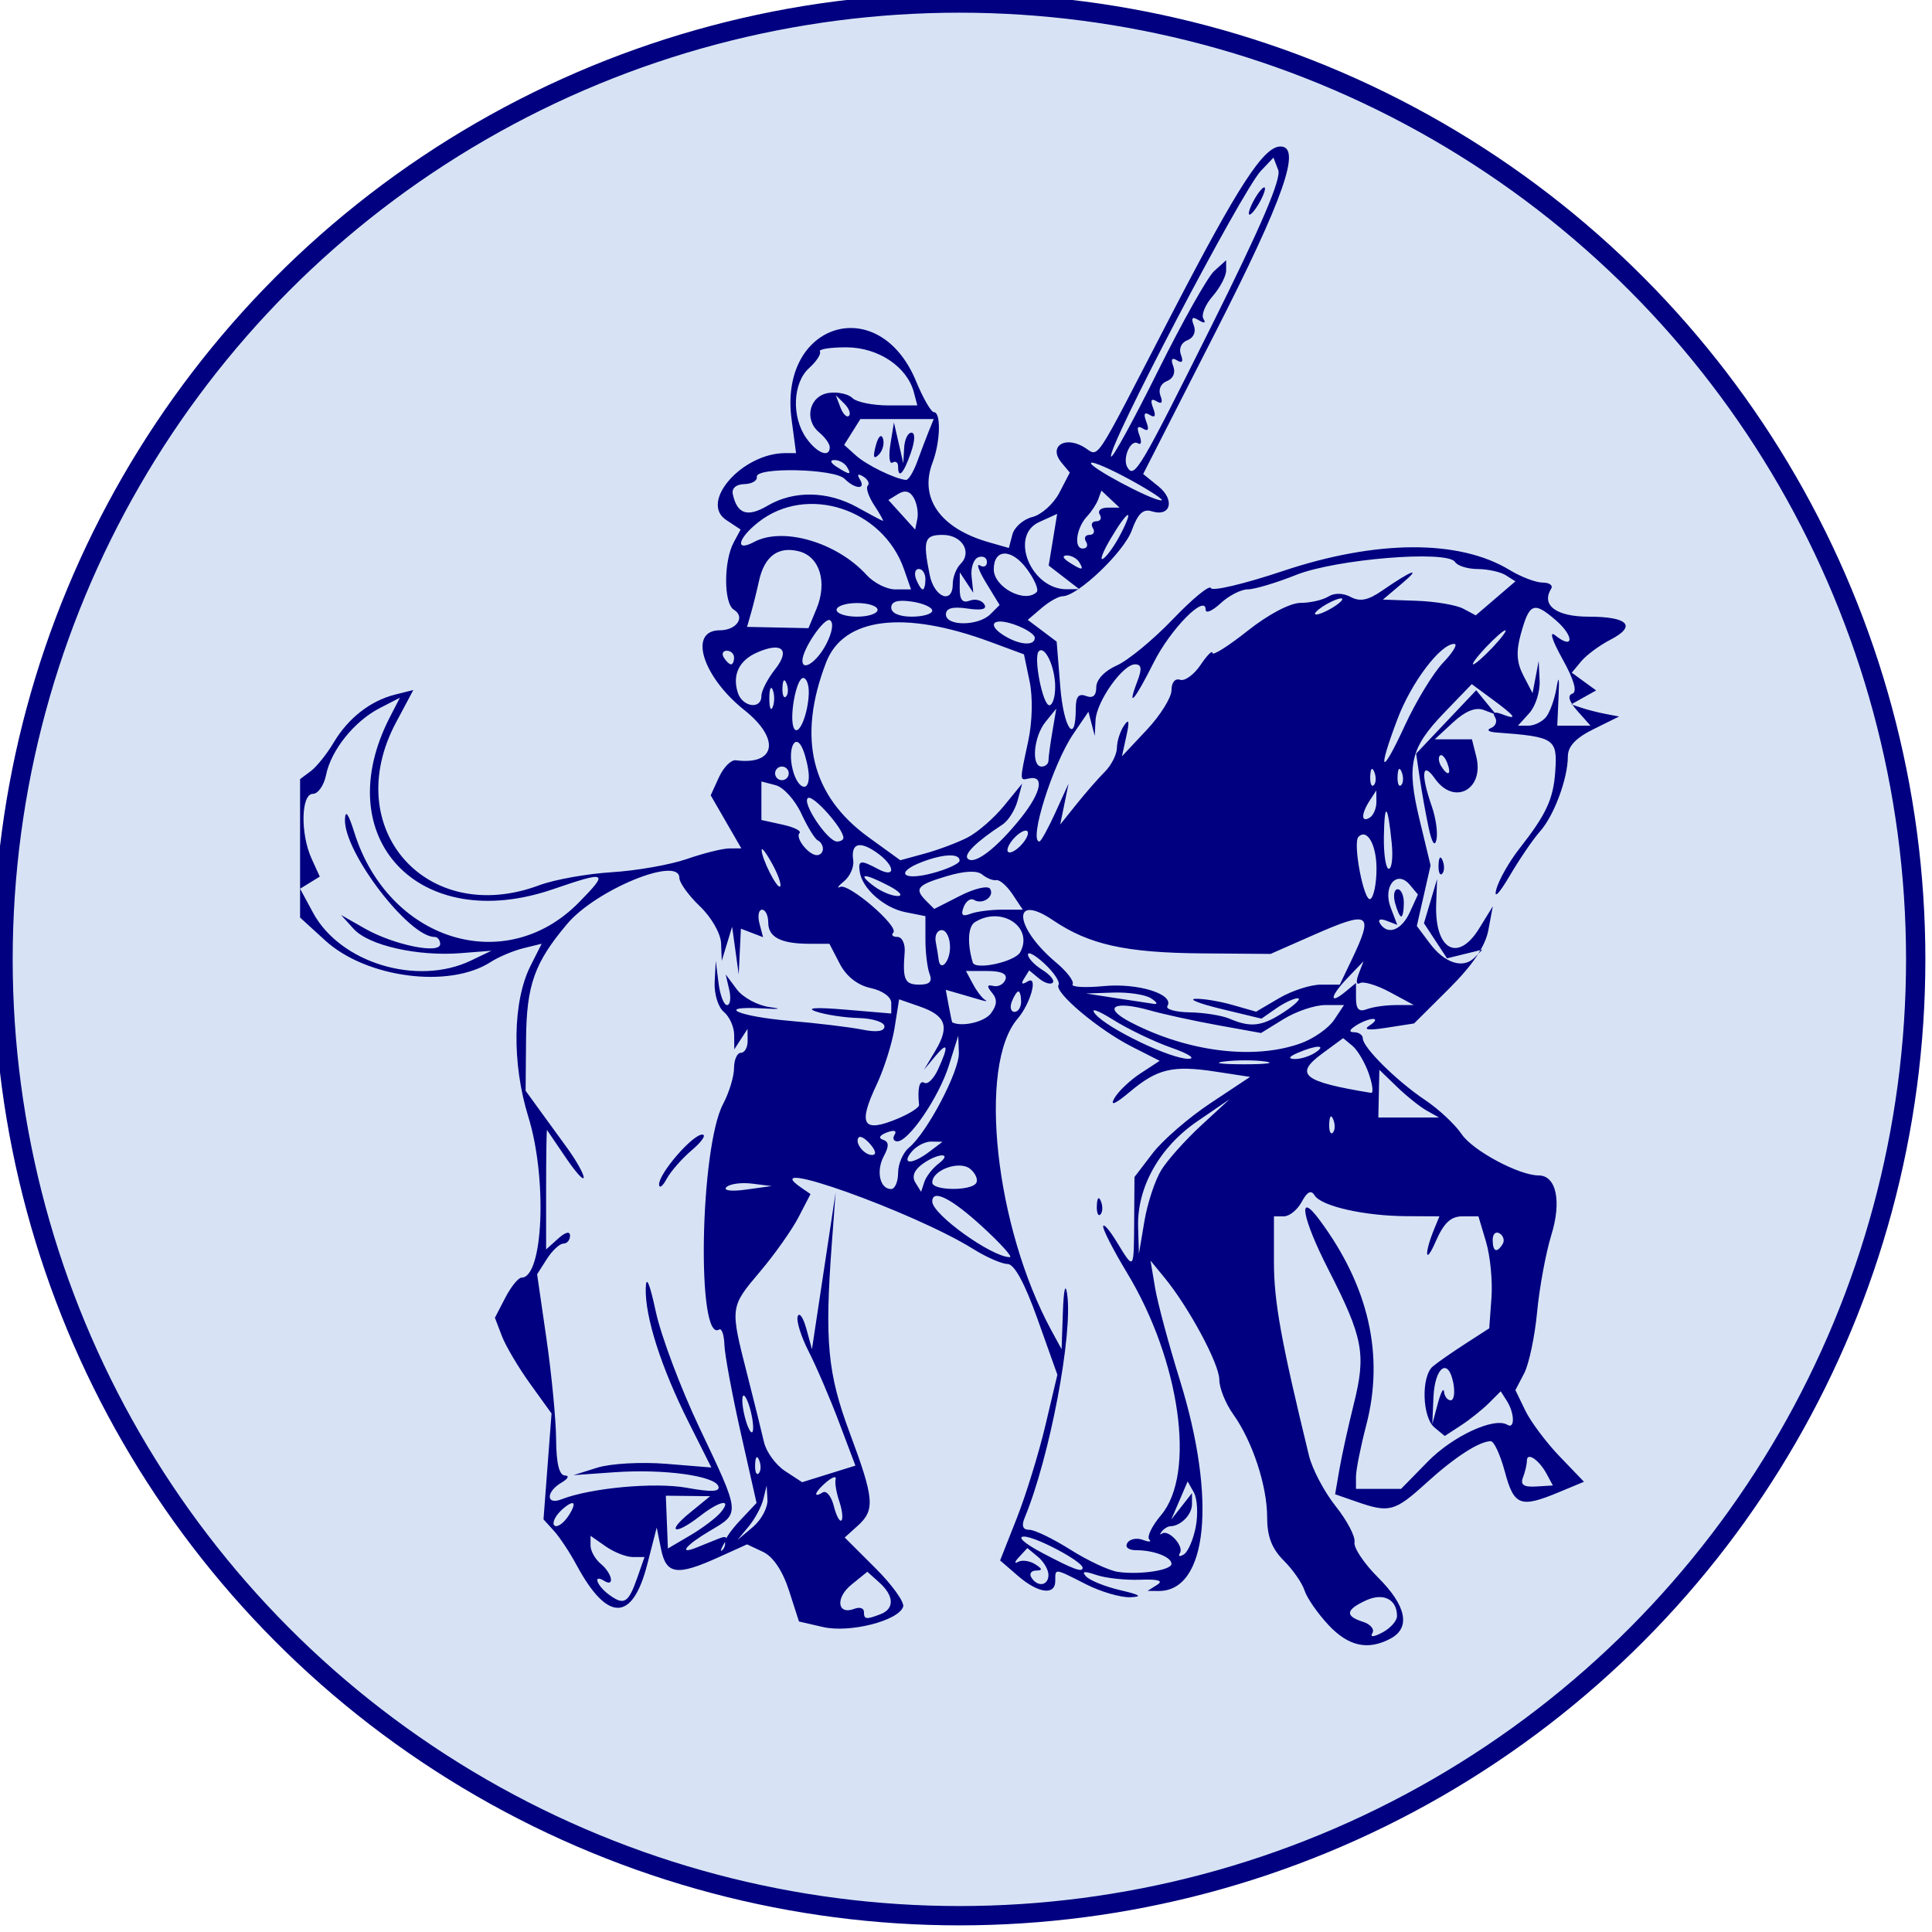 <?xml version="1.0" encoding="UTF-8" standalone="no"?>
<!-- Created with Inkscape (http://www.inkscape.org/) -->

<svg
   version="1.1"
   id="svg1"
   width="300"
   height="300"
   viewBox="0 0 300 300"
   sodipodi:docname="Caballero.svg"
   inkscape:version="1.4 (86a8ad7, 2024-10-11)"
   xmlns:inkscape="http://www.inkscape.org/namespaces/inkscape"
   xmlns:sodipodi="http://sodipodi.sourceforge.net/DTD/sodipodi-0.dtd"
   xmlns="http://www.w3.org/2000/svg"
   xmlns:svg="http://www.w3.org/2000/svg">
  <defs
     id="defs1" />
  <sodipodi:namedview
     id="namedview1"
     pagecolor="#ffffff"
     bordercolor="#000000"
     borderopacity="0.25"
     inkscape:showpageshadow="2"
     inkscape:pageopacity="0.0"
     inkscape:pagecheckerboard="0"
     inkscape:deskcolor="#d1d1d1"
     inkscape:zoom="2.3823529"
     inkscape:cx="161.81482"
     inkscape:cy="172.30864"
     inkscape:window-width="2256"
     inkscape:window-height="1470"
     inkscape:window-x="-11"
     inkscape:window-y="-11"
     inkscape:window-maximized="1"
     inkscape:current-layer="g1" />
  <g
     inkscape:groupmode="layer"
     inkscape:label="Image"
     id="g1"
     transform="translate(24.58,6.407)">
    <circle
       style="fill:#d7e3f4;stroke:#000080;stroke-width:3;stroke-dasharray:none"
       id="path7"
       cx="124.39"
       cy="142.563"
       r="148.5" />
    <path
       style="fill:#000080;stroke-width:1.06"
       d="m 181.684,245.895 c -1.663,-1.776 -3.325,-4.172 -3.692,-5.325 -0.367,-1.153 -1.824,-3.25 -3.238,-4.66 -1.846,-1.84 -2.571,-3.733 -2.571,-6.711 0,-4.897 -2.283,-11.82 -5.284,-16.021 -1.18,-1.652 -2.145,-4.062 -2.145,-5.356 0,-2.435 -4.714,-11.206 -8.513,-15.837 l -2.17,-2.645 0.711,4.232 c 0.391,2.328 2.116,8.756 3.834,14.284 5.767,18.561 4.322,32.858 -3.313,32.785 l -1.693,-0.016 1.5,-0.947 c 1.013,-0.64 0.153,-0.895 -2.653,-0.786 -2.284,0.088 -5.347,-0.246 -6.806,-0.743 -1.887,-0.643 -2.341,-0.574 -1.574,0.239 0.594,0.628 2.982,1.586 5.306,2.129 3.113,0.727 3.517,1.014 1.533,1.093 -1.482,0.059 -4.567,-0.846 -6.857,-2.01 -4.98,-2.531 -4.776,-2.509 -4.776,-0.529 0,2.307 -2.652,1.945 -5.816,-0.794 l -2.75,-2.381 2.583,-6.539 c 1.421,-3.596 3.421,-10.084 4.446,-14.418 l 1.863,-7.879 -3.063,-8.596 c -2.006,-5.63 -3.619,-8.597 -4.673,-8.6 -0.886,-0.002 -3.282,-1.047 -5.324,-2.322 -9.243,-5.768 -34.178,-14.657 -26.697,-9.516 l 1.427,0.98 -1.855,3.579 c -1.02,1.969 -3.692,5.753 -5.937,8.409 -4.726,5.591 -4.715,5.512 -2.078,15.869 1.102,4.329 2.291,9.122 2.641,10.651 0.35,1.529 1.827,3.558 3.282,4.508 l 2.646,1.728 4.135,-1.287 4.135,-1.287 -2.549,-6.753 c -1.402,-3.714 -3.521,-8.652 -4.708,-10.972 -1.187,-2.32 -1.951,-4.778 -1.697,-5.462 0.254,-0.684 0.855,0.185 1.335,1.931 l 0.873,3.174 1.837,-12.168 1.837,-12.168 -0.589,7.919 c -1.131,15.215 -0.663,20.175 2.779,29.41 3.814,10.234 3.964,11.972 1.243,14.427 l -2.022,1.824 4.748,4.734 c 2.611,2.604 4.559,5.309 4.328,6.011 -0.718,2.184 -8.302,4.111 -12.432,3.159 l -3.744,-0.863 -1.557,-4.825 c -0.987,-3.059 -2.463,-5.251 -4.032,-5.989 l -2.474,-1.164 -4.458,2.018 c -6.432,2.911 -8.104,2.67 -8.897,-1.284 l -0.672,-3.348 -1.468,5.72 c -2.303,8.974 -6.197,8.997 -11.001,0.065 -1.032,-1.919 -2.604,-4.291 -3.494,-5.271 l -1.617,-1.782 0.624,-8.22 0.624,-8.22 -3.321,-4.611 c -1.827,-2.536 -3.805,-5.881 -4.397,-7.433 l -1.076,-2.822 1.616,-3.115 c 0.889,-1.713 2.024,-3.115 2.524,-3.115 3.37,0 4.017,-15.392 1.05,-24.971 -2.575,-8.312 -2.437,-17.933 0.337,-23.437 l 1.733,-3.439 -2.837,0.696 c -1.56,0.383 -3.851,1.35 -5.091,2.15 -6.438,4.153 -19.31,2.471 -25.69,-3.358 L 22.016,136.069 V 125.321 114.574 l 1.659,-1.238 c 0.912,-0.681 2.505,-2.666 3.539,-4.412 2.256,-3.808 5.715,-6.514 9.558,-7.476 l 2.828,-0.708 -2.689,5.043 c -8.768,16.441 4.762,31.806 22.25,25.268 2.335,-0.873 7.395,-1.781 11.245,-2.019 3.85,-0.238 9.103,-1.162 11.674,-2.055 2.57,-0.892 5.523,-1.629 6.562,-1.638 l 1.889,-0.015 -2.377,-4.118 -2.377,-4.118 1.283,-2.807 c 0.705,-1.544 1.88,-2.729 2.611,-2.635 6.244,0.809 6.951,-3.321 1.335,-7.79 -6.529,-5.194 -8.746,-12.393 -3.817,-12.393 2.612,0 4.019,-2.065 2.179,-3.199 -1.585,-0.977 -1.595,-7.512 -0.016,-10.453 l 1.07,-1.993 -2.24,-1.483 c -4.206,-2.784 2.512,-10.383 9.179,-10.383 h 1.671 l -0.696,-5.234 C 96.328,43.648 111.929,38.877 117.674,52.806 c 1.087,2.636 2.335,4.794 2.772,4.796 1.122,0.005 0.989,4.649 -0.224,7.831 -2.102,5.512 1.207,10.206 8.707,12.351 l 3.146,0.9 0.547,-2.086 c 0.301,-1.147 1.701,-2.374 3.11,-2.727 1.41,-0.353 3.293,-2.048 4.185,-3.768 l 1.621,-3.126 -1.295,-1.556 c -1.972,-2.369 0.285,-4.125 3.261,-2.537 2.848,1.52 0.994,4.271 13.902,-20.621 10.326,-19.912 14.233,-25.924 16.849,-25.924 3.322,0 0.501,8.053 -10.107,28.86 l -11.217,22 2.365,1.909 c 2.622,2.117 1.906,4.808 -1.032,3.879 -1.339,-0.424 -2.157,0.358 -3.101,2.959 -1.227,3.382 -8.419,10.228 -10.746,10.228 -0.611,0 -2.079,0.826 -3.261,1.836 l -2.15,1.836 2.246,1.689 2.246,1.689 0.566,7.031 c 0.524,6.509 2.402,9.128 2.402,3.35 0,-1.832 0.448,-2.378 1.592,-1.941 1.064,0.407 1.592,-0.045 1.592,-1.362 0,-1.172 1.29,-2.54 3.183,-3.376 1.751,-0.773 5.681,-4.014 8.733,-7.203 3.052,-3.189 5.698,-5.355 5.879,-4.814 0.181,0.541 5.205,-0.648 11.165,-2.643 14.541,-4.867 27.391,-4.927 35.224,-0.164 1.763,1.072 4.069,1.951 5.125,1.953 1.056,0.002 1.651,0.437 1.323,0.967 -1.585,2.557 0.799,4.328 5.829,4.328 6.147,0 7.503,1.45 3.356,3.589 -1.667,0.859 -3.694,2.36 -4.505,3.334 l -1.475,1.771 1.891,1.379 1.891,1.379 -1.931,1.081 -1.931,1.081 1.592,0.538 c 0.876,0.296 2.547,0.721 3.714,0.944 l 2.123,0.406 -3.98,1.969 c -2.766,1.368 -3.98,2.668 -3.98,4.26 0,3.397 -2.155,9.193 -4.313,11.601 -1.043,1.164 -3.158,4.259 -4.7,6.878 -1.672,2.841 -2.517,3.694 -2.094,2.116 0.39,-1.455 2.016,-4.312 3.614,-6.349 4.16,-5.305 5.25,-7.662 5.542,-11.98 0.342,-5.069 -0.082,-5.347 -9.192,-6.018 -1.18,-0.087 -1.53,-0.395 -0.789,-0.692 0.733,-0.295 1.013,-1.052 0.622,-1.683 -0.453,-0.73 -0.069,-0.902 1.055,-0.472 2.559,0.979 2.187,0.393 -1.449,-2.288 l -3.215,-2.37 -4.216,4.375 c -5.369,5.571 -5.954,8.105 -3.871,16.75 l 1.692,7.023 -1.068,4.704 -1.068,4.704 2.022,2.703 c 2.31,3.089 5.179,3.996 6.95,2.198 l 1.214,-1.232 -2.749,0.676 -2.749,0.676 -1.79,-2.724 -1.79,-2.724 1.02,-3.432 1.02,-3.432 -0.141,3.871 c -0.259,7.114 3.363,9.176 6.674,3.8 l 2.118,-3.439 -0.692,3.703 c -0.468,2.503 -2.45,5.452 -6.113,9.096 l -5.421,5.393 -4.245,0.661 c -2.885,0.449 -3.735,0.337 -2.653,-0.351 0.876,-0.557 1.114,-1.012 0.531,-1.012 -0.584,0 -1.778,0.462 -2.653,1.026 -1.061,0.684 -1.15,1.031 -0.265,1.042 0.73,0.009 1.327,0.442 1.327,0.962 0,1.404 5.296,6.641 9.665,9.558 2.105,1.406 4.667,3.8 5.692,5.321 1.713,2.541 8.911,6.395 11.944,6.395 2.736,0 3.591,4 1.973,9.24 -0.856,2.774 -1.852,8.163 -2.212,11.975 -0.36,3.812 -1.266,8.097 -2.013,9.523 l -1.358,2.592 1.536,3.174 c 0.845,1.746 3.241,4.948 5.324,7.117 l 3.788,3.943 -3.871,1.613 c -6.004,2.501 -6.992,2.132 -8.408,-3.149 -0.703,-2.619 -1.687,-4.761 -2.188,-4.761 -1.788,0 -5.616,2.479 -10.034,6.499 -4.876,4.436 -5.723,4.665 -10.77,2.911 l -3.369,-1.171 0.662,-3.855 c 0.364,-2.12 1.371,-6.694 2.237,-10.164 1.941,-7.778 1.464,-10.288 -3.975,-20.932 -4.056,-7.936 -4.84,-12.34 -1.368,-7.675 7.663,10.294 10.113,21.042 7.273,31.912 -0.876,3.351 -1.592,6.946 -1.592,7.987 v 1.894 h 3.499 3.499 l 4.158,-4.246 c 3.895,-3.977 10.336,-6.95 12.357,-5.704 1.18,0.727 1.121,-1.812 -0.086,-3.713 l -0.949,-1.494 -1.837,1.832 c -1.01,1.007 -2.966,2.569 -4.347,3.471 l -2.51,1.639 -1.587,-1.313 c -1.925,-1.593 -2.099,-7.945 -0.26,-9.495 0.73,-0.615 2.998,-2.197 5.041,-3.515 l 3.714,-2.397 0.346,-4.727 c 0.19,-2.6 -0.187,-6.513 -0.839,-8.695 l -1.185,-3.968 h -2.467 c -1.835,0 -2.909,1.015 -4.196,3.968 -1.636,3.755 -1.781,1.815 -0.158,-2.116 l 0.765,-1.852 -5.154,-0.025 c -6.483,-0.032 -13.182,-1.547 -14.216,-3.216 -0.556,-0.897 -1.154,-0.604 -2.005,0.982 -0.667,1.243 -1.912,2.259 -2.767,2.259 h -1.555 v 7.091 c 0,6.149 1.109,12.275 5.441,30.065 0.512,2.104 2.381,5.644 4.153,7.867 1.772,2.223 3.084,4.732 2.916,5.576 -0.168,0.844 1.486,3.319 3.674,5.499 4.383,4.367 5.079,7.785 1.927,9.467 -3.523,1.88 -6.534,1.216 -9.672,-2.133 z m 10.663,-1.359 c 0,-2.619 -2.121,-3.678 -4.844,-2.42 -3.135,1.449 -3.266,2.416 -0.447,3.308 1.176,0.372 1.835,1.166 1.464,1.764 -0.408,0.658 0.214,0.614 1.576,-0.113 1.238,-0.66 2.251,-1.803 2.251,-2.539 z m -80.211,-0.288 c 2.203,-0.843 2.13,-2.857 -0.179,-4.928 l -1.857,-1.666 -2.469,2.002 c -2.533,2.054 -2.205,4.771 0.454,3.753 0.816,-0.312 1.485,-0.107 1.485,0.457 0,1.199 0.311,1.246 2.566,0.383 z m -37.747,-5.704 1.111,-3.176 h -1.831 c -1.007,0 -2.893,-0.741 -4.19,-1.647 l -2.359,-1.647 v 1.518 c 0,0.835 0.716,2.11 1.592,2.835 1.764,1.46 2.21,3.68 0.531,2.645 -1.835,-1.13 -1.152,0.759 0.784,2.17 2.311,1.685 2.973,1.276 4.362,-2.697 z m 63.835,-0.401 c 0,-0.802 -0.737,-2.067 -1.637,-2.812 l -1.637,-1.354 -1.282,1.38 c -0.705,0.759 -0.781,1.104 -0.17,0.766 0.612,-0.338 1.805,-0.177 2.653,0.358 1.151,0.726 1.19,0.976 0.152,0.988 -0.764,0.009 -1.094,0.492 -0.733,1.074 0.959,1.547 2.653,1.292 2.653,-0.4 z m 19.103,-1.724 c 0,-1.05 -2.74,-2.109 -5.456,-2.109 -1.218,0 -1.804,-0.474 -1.398,-1.13 0.385,-0.622 1.474,-0.835 2.418,-0.473 0.945,0.361 1.387,0.328 0.984,-0.075 -0.404,-0.403 0.428,-2.108 1.847,-3.79 5.425,-6.428 2.954,-23.963 -5.299,-37.61 -2.037,-3.368 -3.703,-6.6 -3.702,-7.182 6.8e-4,-0.582 0.948,0.489 2.104,2.381 2.725,4.457 2.657,4.54 2.71,-3.321 l 0.045,-6.749 2.823,-3.691 c 1.553,-2.03 5.592,-5.528 8.976,-7.773 l 6.152,-4.083 -5.306,-0.813 c -6.708,-1.028 -9.068,-0.472 -13.383,3.148 -2.272,1.906 -3.094,2.247 -2.388,0.988 0.592,-1.055 2.419,-2.797 4.059,-3.869 l 2.982,-1.95 -4.361,-2.218 c -5.162,-2.626 -12.05,-8.431 -11.347,-9.565 0.272,-0.439 -0.685,-1.902 -2.126,-3.252 -1.441,-1.35 -2.62,-2.01 -2.62,-1.466 0,0.543 1.002,1.612 2.226,2.374 1.224,0.762 1.952,1.659 1.618,1.992 -0.335,0.334 -1.294,0.039 -2.131,-0.654 l -1.523,-1.26 -0.789,1.273 c -0.524,0.846 -0.34,0.996 0.55,0.448 1.682,-1.037 0.485,3.402 -1.562,5.789 -6.223,7.258 -3.498,32.337 5.262,48.432 l 1.571,2.886 0.202,-5.82 c 0.118,-3.413 0.389,-4.564 0.656,-2.783 0.932,6.23 -2.706,25.413 -6.598,34.791 -0.519,1.251 -0.283,1.852 0.729,1.852 0.824,0 3.695,1.389 6.381,3.088 2.686,1.698 6.003,3.249 7.371,3.447 3.409,0.492 8.325,-0.246 8.325,-1.251 z m -11.59,-55.632 c 0.051,-1.233 0.302,-1.483 0.641,-0.639 0.307,0.764 0.269,1.676 -0.084,2.028 -0.353,0.352 -0.603,-0.273 -0.557,-1.389 z m -2.206,56.254 c 0,-0.975 -7.275,-4.848 -9.105,-4.848 -1.119,0 0.072,1.072 2.778,2.503 4.87,2.575 6.327,3.114 6.327,2.345 z m 17.571,-6.385 c 0.37,-1.968 0.237,-4.356 -0.295,-5.305 l -0.969,-1.726 -1.273,2.962 -1.273,2.962 1.609,-2.054 1.609,-2.054 v 1.727 c 0,1.611 -1.742,3.386 -3.361,3.423 -0.389,0.008 -0.986,0.373 -1.327,0.81 -0.34,0.436 -0.329,0.584 0.025,0.328 0.994,-0.719 3.454,1.929 2.795,3.01 -0.321,0.526 -0.05,0.629 0.601,0.227 0.651,-0.401 1.487,-2.34 1.858,-4.309 z m -73.772,-2.221 c 1.829,-2.197 -0.113,-1.846 -3.23,0.584 -3.88,3.026 -5.343,2.57 -1.592,-0.496 l 3.184,-2.602 -3.441,-0.038 -3.441,-0.038 0.161,4.098 0.161,4.098 3.462,-2.036 c 1.904,-1.12 4.035,-2.726 4.737,-3.568 z m -0.402,4.108 c 1.321,-0.53 1.546,-0.33 0.891,0.794 -0.481,0.826 -0.599,1.264 -0.263,0.973 0.337,-0.291 0.533,-0.848 0.435,-1.237 -0.097,-0.39 0.967,-1.922 2.364,-3.405 l 2.541,-2.697 -2.45,-10.879 c -1.347,-5.984 -2.491,-12.143 -2.541,-13.688 -0.05,-1.545 -0.419,-2.607 -0.819,-2.36 -3.527,2.173 -2.986,-28.237 0.623,-35.039 0.926,-1.746 1.687,-4.246 1.691,-5.555 0.003,-1.309 0.484,-2.381 1.068,-2.381 0.584,0 1.054,-0.833 1.045,-1.852 l -0.016,-1.852 -1.029,1.587 -1.029,1.587 -0.016,-2.251 c -0.008,-1.238 -0.733,-2.844 -1.608,-3.568 -0.883,-0.731 -1.516,-2.791 -1.422,-4.627 l 0.17,-3.309 0.428,3.439 c 0.235,1.891 0.831,3.439 1.323,3.439 0.492,0 0.646,-1.071 0.342,-2.381 l -0.552,-2.381 1.729,2.318 c 0.956,1.282 3.263,2.519 5.162,2.769 1.93,0.253 1.466,0.339 -1.058,0.195 -7.628,-0.434 -4.003,1.24 4.19,1.936 4.251,0.361 9.282,0.968 11.179,1.349 2.259,0.454 3.449,0.282 3.449,-0.498 0,-0.655 -1.791,-1.238 -3.98,-1.296 -2.189,-0.058 -5.174,-0.512 -6.633,-1.009 -1.69,-0.576 -0.053,-0.685 4.51,-0.3 l 7.163,0.604 v -1.626 c 0,-0.949 -1.334,-1.919 -3.202,-2.328 -2.052,-0.449 -3.777,-1.81 -4.803,-3.787 l -1.601,-3.086 h -3.07 c -4.451,0 -6.427,-1.011 -6.427,-3.288 0,-1.102 -0.433,-2.003 -0.962,-2.003 -0.529,0 -0.71,0.959 -0.403,2.132 l 0.559,2.132 -1.72,-0.658 -1.72,-0.658 -0.17,3.552 -0.17,3.552 -0.511,-3.703 -0.511,-3.703 -0.805,2.645 -0.805,2.645 -0.106,-2.712 c -0.06,-1.531 -1.492,-4.036 -3.29,-5.753 -1.751,-1.673 -3.184,-3.654 -3.184,-4.404 0,-3.479 -12.93,1.814 -17.416,7.13 -5.089,6.03 -6.319,9.481 -6.393,17.945 l -0.07,7.973 1.892,2.608 c 1.041,1.434 3.07,4.226 4.51,6.203 1.44,1.977 2.618,4.067 2.618,4.645 0,0.577 -1.249,-0.803 -2.776,-3.066 -1.527,-2.264 -2.84,-4.195 -2.918,-4.292 -0.078,-0.097 -0.142,4.035 -0.142,9.183 v 9.359 l 1.857,-1.676 c 1.142,-1.03 1.857,-1.205 1.857,-0.454 0,0.672 -0.467,1.222 -1.037,1.222 -0.57,0 -1.72,1.071 -2.556,2.381 l -1.519,2.381 1.457,10.052 c 0.801,5.529 1.474,12.552 1.494,15.607 0.025,3.701 0.48,5.566 1.364,5.587 0.736,0.018 0.5,0.512 -0.531,1.111 -2.428,1.41 -2.428,3.54 0,2.588 4.528,-1.775 14.5,-2.689 19.483,-1.786 3.799,0.688 5.166,0.624 4.882,-0.23 -0.547,-1.645 -8.526,-2.726 -16.14,-2.187 l -6.368,0.451 3.714,-1.163 c 2.062,-0.646 6.825,-0.91 10.707,-0.594 l 6.992,0.569 -3.545,-7.066 c -4.242,-8.456 -6.757,-16.313 -6.641,-20.749 0.055,-2.117 0.6,-0.854 1.567,3.631 0.815,3.783 3.881,11.929 6.814,18.103 6.345,13.359 6.322,13.129 1.617,15.897 -3.76,2.212 -5.045,3.798 -2.123,2.618 0.876,-0.353 2.387,-0.961 3.358,-1.351 z m -9.162,-55.025 c -0.044,-1.709 5.179,-7.754 6.695,-7.747 0.678,0.003 -0.03,1.074 -1.573,2.381 -1.543,1.307 -3.319,3.328 -3.947,4.492 -0.628,1.164 -1.157,1.558 -1.175,0.875 z m 16.825,48.957 -0.123,-2.217 -0.517,2.116 c -0.284,1.164 -1.304,3.069 -2.265,4.232 l -1.748,2.116 2.388,-2.016 c 1.313,-1.109 2.332,-3.013 2.265,-4.232 z m -30.159,0.569 c -0.216,-0.216 -1.11,0.322 -1.985,1.195 -0.876,0.873 -1.304,1.875 -0.951,2.226 0.352,0.351 1.246,-0.187 1.985,-1.195 0.74,-1.008 1.168,-2.01 0.951,-2.226 z m 41.312,-0.325 c -0.461,-1.353 -0.716,-2.898 -0.568,-3.433 0.149,-0.535 -0.473,-0.358 -1.382,0.394 -1.819,1.505 -2.253,2.661 -0.622,1.656 0.567,-0.349 1.34,0.597 1.719,2.103 0.379,1.506 0.914,2.513 1.189,2.239 0.275,-0.274 0.123,-1.606 -0.338,-2.959 z m 109.842,-4.253 c -1.18,-2.199 -3.073,-3.468 -3.073,-2.06 0,0.569 -0.271,1.739 -0.603,2.6 -0.44,1.143 0.105,1.524 2.017,1.409 l 2.62,-0.157 z M 93.314,220.356 c -0.339,-0.844 -0.59,-0.593 -0.641,0.639 -0.046,1.115 0.205,1.74 0.557,1.389 0.353,-0.352 0.39,-1.264 0.084,-2.028 z m -1.331,-7.662 c -0.39,-1.551 -0.914,-2.615 -1.165,-2.366 -0.25,0.249 -0.135,1.722 0.255,3.273 0.39,1.551 0.914,2.615 1.165,2.366 0.25,-0.249 0.135,-1.722 -0.255,-3.273 z m 107.667,-2.985 c 0.069,0.727 0.537,1.323 1.04,1.323 0.503,0 0.682,-1.21 0.398,-2.69 -0.773,-4.031 -2.879,-2.5 -3.084,2.242 l -0.18,4.151 0.85,-3.174 c 0.468,-1.746 0.907,-2.579 0.976,-1.852 z m -71.672,-25.617 c -4.832,-4.434 -7.797,-5.928 -7.797,-3.93 0,1.997 9.231,8.622 12.042,8.643 0.494,0.003 -1.416,-2.117 -4.245,-4.713 z m 27.78,-8.838 c 0.975,-1.564 3.757,-4.672 6.181,-6.907 l 4.407,-4.064 -5.029,3.441 c -5.861,4.01 -9.357,10.259 -9.173,16.395 l 0.125,4.163 0.858,-5.092 c 0.472,-2.801 1.656,-6.372 2.631,-7.936 z m 52.993,11.514 c 0.336,-0.542 0.125,-1.284 -0.468,-1.65 -0.593,-0.366 -1.079,0.078 -1.079,0.985 0,1.859 0.637,2.132 1.547,0.665 z M 92.194,177.385 c -1.676,-0.208 -3.467,0.039 -3.979,0.549 -0.534,0.532 0.766,0.694 3.048,0.379 l 3.979,-0.549 z m 22.681,-1.671 c 0,-1.384 0.761,-3.146 1.692,-3.916 2.808,-2.324 7.846,-11.905 7.744,-14.731 l -0.095,-2.645 -1.455,4.62 c -1.545,4.905 -6.215,11.78 -8.003,11.78 -0.588,0 -0.778,-0.471 -0.422,-1.046 0.388,-0.625 -0.099,-0.76 -1.21,-0.335 -1.129,0.432 -1.362,0.876 -0.594,1.131 0.929,0.309 0.964,0.98 0.13,2.534 -1.238,2.305 -0.623,5.122 1.118,5.122 0.602,0 1.095,-1.132 1.095,-2.516 z m 6.274,-1.419 c 2.316,-1.772 -0.085,-1.705 -2.519,0.07 -1.273,0.928 -1.647,1.927 -1.07,2.858 l 0.887,1.431 0.508,-1.535 c 0.28,-0.844 1.267,-2.115 2.194,-2.824 z m 5.856,2.996 c 0.32,-0.516 -0.099,-1.501 -0.931,-2.19 -1.646,-1.362 -5.893,0.157 -5.893,2.107 0,1.281 6.036,1.354 6.824,0.083 z m -7.292,-4.848 2.06,-1.554 -1.727,-0.034 c -0.95,-0.019 -2.322,0.681 -3.048,1.554 -1.693,2.034 0.034,2.056 2.716,0.034 z m -9.104,-1.117 c -0.738,-0.887 -1.561,-1.395 -1.828,-1.129 -0.736,0.734 0.759,2.741 2.042,2.741 0.704,0 0.623,-0.607 -0.214,-1.613 z m 71.85,-3.876 c -0.339,-0.844 -0.59,-0.593 -0.641,0.639 -0.046,1.115 0.205,1.74 0.557,1.389 0.353,-0.352 0.39,-1.264 0.084,-2.028 z m -67.634,-0.16 c 1.858,-0.779 3.345,-1.731 3.306,-2.116 -0.267,-2.589 0.056,-3.92 0.834,-3.441 0.498,0.307 1.453,-0.64 2.123,-2.104 1.69,-3.698 1.519,-4.389 -0.487,-1.971 l -1.704,2.054 1.784,-2.995 c 2.225,-3.735 1.618,-5.424 -2.458,-6.841 l -3.189,-1.108 -0.701,4.414 c -0.385,2.428 -1.651,6.425 -2.813,8.882 -2.93,6.198 -2.109,7.496 3.305,5.226 z m 82.155,-1.229 c -1.044,-0.582 -3.13,-2.248 -4.636,-3.703 l -2.738,-2.645 -0.079,3.703 -0.079,3.703 h 4.715 4.715 z m -9.016,-5.758 c -0.599,-1.712 -1.74,-3.652 -2.535,-4.31 l -1.447,-1.197 -3.254,2.398 c -4.4,3.243 -3.012,4.36 7.584,6.1 0.407,0.067 0.251,-1.279 -0.348,-2.991 z m -16.028,-1.876 c -1.595,-0.241 -4.46,-0.246 -6.368,-0.011 -1.907,0.235 -0.603,0.433 2.899,0.439 3.502,0.006 5.063,-0.187 3.468,-0.428 z m -14.611,-2.139 c -2.627,-0.918 -6.686,-2.864 -9.021,-4.323 -2.501,-1.563 -3.658,-1.942 -2.815,-0.924 1.871,2.262 11.771,7.019 14.489,6.961 1.167,-0.025 -0.026,-0.796 -2.653,-1.715 z m 22.286,0.779 c 1.94,-1.25 0.264,-1.25 -2.653,0 -1.4,0.6 -1.58,0.929 -0.531,0.968 0.876,0.032 2.308,-0.403 3.184,-0.968 z m -2.208,-1.469 c 1.996,-0.719 4.322,-2.35 5.17,-3.623 l 1.542,-2.315 h -2.923 c -1.607,0 -4.507,0.976 -6.442,2.169 l -3.52,2.169 -6.687,-1.208 c -3.678,-0.665 -8.423,-1.699 -10.544,-2.298 -5.641,-1.593 -7.48,-0.492 -3.041,1.821 8.877,4.626 19.176,5.905 26.446,3.285 z m -48.103,-4.664 c 0.957,-1.304 1.002,-2.177 0.165,-3.182 -0.854,-1.026 -0.797,-1.301 0.22,-1.061 0.755,0.178 1.592,-0.271 1.86,-0.998 0.323,-0.879 -0.624,-1.323 -2.823,-1.323 h -3.31 l 1.086,2.024 c 0.598,1.113 1.45,2.226 1.895,2.472 0.444,0.246 0.092,0.234 -0.784,-0.028 -0.876,-0.262 -2.433,-0.717 -3.462,-1.011 l -1.87,-0.536 0.465,2.507 c 0.255,1.379 0.5,2.525 0.543,2.547 1.514,0.756 5.03,-0.069 6.014,-1.411 z m 45.535,-0.216 c 1.751,-1.156 2.693,-2.105 2.093,-2.109 -0.6,-0.004 -2.111,0.706 -3.358,1.576 l -2.267,1.583 -6.194,-1.495 c -3.406,-0.822 -5.235,-1.535 -4.064,-1.583 1.171,-0.049 3.77,0.381 5.776,0.954 l 3.646,1.043 3.571,-2.101 c 1.964,-1.155 4.888,-2.101 6.498,-2.101 h 2.927 l 1.788,-3.739 c 3.562,-7.448 2.954,-7.851 -5.938,-3.935 l -6.601,2.907 -10.613,-0.085 c -11.902,-0.095 -17.559,-1.352 -23.172,-5.15 -6.449,-4.364 -6.041,1.095 0.492,6.576 1.679,1.408 2.828,2.922 2.554,3.363 -0.274,0.442 1.906,0.573 4.843,0.291 5.338,-0.511 11.013,1.273 9.877,3.105 -0.306,0.494 1.262,0.932 3.485,0.973 2.223,0.041 4.997,0.484 6.165,0.984 3.321,1.423 5.061,1.206 8.49,-1.058 z m -40.858,-1.587 c 0,-0.873 -0.188,-1.587 -0.417,-1.587 -0.229,0 -0.692,0.714 -1.028,1.587 -0.336,0.873 -0.148,1.587 0.417,1.587 0.565,0 1.028,-0.714 1.028,-1.587 z m 58.174,0.529 h 2.815 l -3.698,-1.996 c -2.034,-1.098 -4.137,-1.734 -4.674,-1.414 -0.555,0.331 -0.646,-0.275 -0.212,-1.405 l 0.765,-1.987 -2.499,2.607 c -2.711,2.828 -2.908,4.268 -0.287,2.099 l 1.618,-1.338 v 2.359 c 0,1.716 0.457,2.184 1.679,1.717 0.923,-0.353 2.945,-0.642 4.494,-0.642 z m -38.01,-1.058 c -0.876,-0.564 -3.502,-0.961 -5.837,-0.883 l -4.245,0.143 4.776,0.74 c 2.627,0.407 5.253,0.804 5.837,0.883 0.584,0.079 0.345,-0.319 -0.531,-0.883 z M 119.764,144.813 c -0.354,-0.921 -0.644,-3.313 -0.644,-5.317 v -3.643 l -3.13,-0.624 c -3.293,-0.657 -6.687,-3.659 -7.069,-6.252 -0.269,-1.827 0.127,-1.889 2.84,-0.441 2.858,1.525 2.663,-0.549 -0.243,-2.578 -2.661,-1.858 -3.998,-1.405 -3.61,1.223 0.15,1.016 -0.489,2.478 -1.421,3.249 -0.932,0.771 -1.207,1.167 -0.611,0.881 1.313,-0.63 9.2,6.158 8.253,7.103 -0.368,0.367 -0.078,0.667 0.645,0.667 0.723,0 1.227,1.071 1.121,2.381 -0.345,4.251 0.005,5.026 2.278,5.026 1.603,0 2.054,-0.474 1.592,-1.674 z m -71.218,-2.064 3.184,-1.526 -4.776,0.375 c -6.689,0.525 -14.289,-1.194 -16.609,-3.758 l -1.963,-2.168 3.714,2.116 c 4.435,2.526 11.674,4.014 11.674,2.398 0,-0.608 -0.392,-1.106 -0.87,-1.106 -4.017,0 -14.065,-13.148 -13.916,-18.21 0.048,-1.625 0.526,-0.973 1.452,1.979 5.281,16.836 23.438,22.504 34.864,10.882 4.709,-4.79 4.402,-4.947 -4.019,-2.058 -20.776,7.127 -35.017,-7.945 -25.297,-26.773 l 1.531,-2.966 -3.147,1.622 c -3.939,2.031 -7.546,6.527 -8.316,10.366 -0.324,1.616 -1.246,2.938 -2.049,2.938 -1.842,0 -1.961,6.209 -0.193,10.078 l 1.266,2.771 -1.529,0.942 -1.529,0.942 2.011,3.724 c 4.214,7.801 16.178,11.428 24.515,7.432 z m 74.394,-2.082 c 0,-1.455 -0.579,-2.645 -1.286,-2.645 -0.707,0 -1.126,0.833 -0.93,1.852 0.196,1.018 0.392,2.209 0.437,2.645 0.214,2.093 1.779,0.465 1.779,-1.852 z m 10.91,0.766 c 2.098,-3.908 -2.96,-7.235 -7.058,-4.642 -1.065,0.674 -1.201,3.308 -0.322,6.256 0.372,1.249 6.571,-0.107 7.38,-1.614 z m 60.48,-6.175 1.263,-2.764 -1.233,-1.482 c -2.032,-2.441 -4.268,0.177 -2.997,3.509 l 1.024,2.684 -1.667,-0.638 c -0.96,-0.367 -1.392,-0.194 -1.018,0.408 1.176,1.896 3.345,1.091 4.629,-1.718 z m -2.291,-1.469 c -0.305,-1.164 -0.122,-2.116 0.407,-2.116 0.529,0 0.962,0.952 0.962,2.116 0,1.164 -0.183,2.116 -0.407,2.116 -0.224,0 -0.657,-0.952 -0.962,-2.116 z m -61.029,1.058 h 3.226 l -1.585,-2.381 c -0.872,-1.309 -2.005,-2.302 -2.517,-2.206 -0.512,0.096 -1.494,-0.291 -2.181,-0.859 -0.821,-0.679 -2.732,-0.591 -5.572,0.257 -4.593,1.372 -5.043,1.931 -3.106,3.862 l 1.216,1.212 4.032,-2.051 c 2.24,-1.139 4.302,-1.617 4.638,-1.074 0.743,1.199 -1.19,2.529 -2.501,1.721 -0.523,-0.322 -1.244,0.179 -1.604,1.113 -0.478,1.242 -0.199,1.525 1.037,1.052 0.93,-0.356 3.143,-0.647 4.917,-0.647 z m 58.153,-6.349 c 0,-3.737 -1.453,-6.311 -2.803,-4.964 -0.931,0.928 0.869,10.264 1.861,9.653 0.518,-0.319 0.942,-2.429 0.942,-4.688 z m -75.736,2.639 c -3.848,-2.001 -5.009,-1.981 -2.329,0.04 1.133,0.854 2.804,1.551 3.714,1.547 0.91,-0.003 0.286,-0.718 -1.385,-1.587 z m -18.06,-3.339 c -0.898,-1.652 -1.652,-2.669 -1.675,-2.26 -0.072,1.258 2.397,6.17 2.866,5.703 0.243,-0.242 -0.293,-1.791 -1.191,-3.443 z m 29.059,-0.577 c 0,-1.139 -2.473,-1.056 -5.768,0.192 -4.333,1.642 -3.151,3.021 1.523,1.777 2.335,-0.621 4.245,-1.507 4.245,-1.969 z m 67.1,-2.691 c -0.611,-6.143 -1.126,-6.59 -1.218,-1.058 -0.046,2.764 0.298,5.026 0.764,5.026 0.466,0 0.671,-1.786 0.454,-3.968 z m -65.866,-0.889 c 1.554,-0.797 4.097,-3.006 5.652,-4.909 l 2.827,-3.46 -0.71,2.645 c -0.39,1.455 -1.438,3.121 -2.328,3.703 -4.057,2.652 -6.084,4.638 -5.415,5.307 1.039,1.04 4.517,-1.628 8.287,-6.357 3.136,-3.935 3.67,-6.64 1.201,-6.093 -1.451,0.321 -1.448,0.492 -0.098,-5.785 0.647,-3.008 0.738,-6.816 0.221,-9.294 l -0.875,-4.198 -5.208,-1.928 c -13.458,-4.982 -22.833,-3.807 -25.524,3.199 -4.5,11.715 -2.314,20.683 6.618,27.145 l 4.915,3.556 3.807,-1.042 c 2.094,-0.573 5.078,-1.694 6.632,-2.491 z m -22.458,1.771 c 0,-0.533 -0.358,-1.129 -0.796,-1.323 -0.438,-0.194 -1.593,-2.073 -2.566,-4.175 -0.974,-2.102 -2.764,-4.081 -3.98,-4.398 l -2.21,-0.576 v 2.991 2.991 l 3.26,0.714 c 1.793,0.393 2.991,0.982 2.662,1.309 -0.728,0.725 1.401,3.436 2.698,3.436 0.512,0 0.931,-0.436 0.931,-0.97 z m 31.838,-2.464 c 0,-0.59 -0.704,-0.476 -1.592,0.259 -0.876,0.724 -1.592,1.793 -1.592,2.375 0,0.59 0.704,0.476 1.592,-0.259 0.876,-0.724 1.592,-1.793 1.592,-2.375 z m -28.654,0.745 c 0,-1.421 -4.679,-6.692 -5.494,-6.19 -1.052,0.648 3.021,6.762 4.505,6.762 0.544,0 0.989,-0.257 0.989,-0.572 z m 32.911,-3.925 2.047,-4.497 -0.647,3.174 -0.647,3.174 2.536,-3.163 c 1.395,-1.74 3.371,-4.001 4.393,-5.026 1.021,-1.025 1.865,-2.696 1.873,-3.715 0.009,-1.018 0.501,-2.566 1.094,-3.439 0.788,-1.162 0.89,-0.736 0.38,1.587 l -0.697,3.174 3.849,-4.101 c 2.117,-2.256 3.849,-5.033 3.849,-6.172 0,-1.195 0.561,-1.878 1.327,-1.615 0.73,0.251 2.159,-0.78 3.177,-2.293 1.018,-1.512 1.853,-2.352 1.857,-1.866 0.004,0.486 2.457,-1.062 5.452,-3.439 3.21,-2.548 6.586,-4.329 8.225,-4.339 1.529,-0.008 3.47,-0.452 4.315,-0.984 0.94,-0.593 2.287,-0.567 3.477,0.068 1.434,0.765 2.698,0.515 4.833,-0.958 4.69,-3.237 6.3,-3.823 3.119,-1.135 l -2.955,2.497 5.266,0.186 c 2.896,0.102 6.141,0.653 7.21,1.223 l 1.943,1.037 3.081,-2.642 3.081,-2.642 -1.498,-0.946 c -0.824,-0.52 -2.783,-0.953 -4.354,-0.962 -1.571,-0.008 -3.155,-0.499 -3.521,-1.09 -1.165,-1.88 -18.478,-0.47 -24.704,2.011 -3.086,1.23 -6.458,2.236 -7.494,2.236 -1.036,0 -2.928,0.971 -4.206,2.157 -1.277,1.187 -2.323,1.641 -2.323,1.009 0,-2.554 -5.479,3.011 -8.081,8.209 -2.938,5.869 -4.224,7.347 -2.532,2.91 0.752,-1.972 0.661,-2.645 -0.357,-2.645 -1.911,0 -5.985,5.77 -6.133,8.687 l -0.123,2.424 -0.49,-1.878 -0.49,-1.878 -2.356,3.465 c -3.188,4.688 -6.968,16.691 -5.257,16.691 0.24,0 1.358,-2.024 2.484,-4.497 z m 49.851,-1.65 -0.016,-1.789 -1.029,1.587 c -1.343,2.072 -1.343,3.473 0,2.645 0.584,-0.36 1.054,-1.459 1.045,-2.443 z m -88.142,-4.17 c -0.041,-1.018 -0.436,-2.772 -0.878,-3.898 -1.134,-2.888 -2.476,-0.354 -1.618,3.055 0.767,3.047 2.61,3.669 2.496,0.842 z m 87.822,-0.463 c -0.339,-0.844 -0.59,-0.593 -0.641,0.639 -0.046,1.115 0.205,1.74 0.557,1.389 0.353,-0.352 0.39,-1.264 0.084,-2.028 z m 4.245,0 c -0.339,-0.844 -0.59,-0.593 -0.641,0.639 -0.046,1.115 0.205,1.74 0.557,1.389 0.353,-0.352 0.39,-1.264 0.084,-2.028 z m -95.177,0.198 c 0,-0.582 -0.478,-1.058 -1.061,-1.058 -0.584,0 -1.061,0.476 -1.061,1.058 0,0.582 0.478,1.058 1.061,1.058 0.584,0 1.061,-0.476 1.061,-1.058 z m 40.328,-1.984 c 0,-0.509 0.273,-2.533 0.607,-4.497 l 0.607,-3.571 -1.668,2.054 c -1.854,2.283 -2.261,6.94 -0.607,6.94 0.584,0 1.061,-0.417 1.061,-0.926 z m 61.285,-15.21 c 1.533,-1.6 2.31,-2.91 1.726,-2.91 -2.141,0 -6.661,5.975 -8.805,11.639 -3.197,8.444 -2.559,9.046 1.122,1.058 1.743,-3.783 4.424,-8.187 5.957,-9.788 z m -98.503,4.761 c 0.041,-1.309 -0.349,-2.381 -0.866,-2.381 -1.109,0 -2.256,6.431 -1.403,7.866 0.726,1.221 2.168,-2.265 2.269,-5.485 z m 114.466,3.703 c 0.604,-0.727 1.337,-2.751 1.631,-4.497 0.356,-2.119 0.466,-1.679 0.331,1.323 l -0.202,4.497 h 2.58 2.58 l -2.022,-2.271 c -1.322,-1.485 -1.599,-2.419 -0.8,-2.699 0.803,-0.281 0.276,-2.132 -1.539,-5.4 -1.612,-2.903 -2.08,-4.426 -1.124,-3.659 2.931,2.352 2.981,0.127 0.054,-2.383 -3.395,-2.912 -4.053,-2.644 -5.393,2.195 -0.751,2.71 -0.644,4.422 0.402,6.431 l 1.425,2.738 0.476,-2.501 0.476,-2.501 0.145,3.091 c 0.08,1.7 -0.646,3.962 -1.612,5.026 l -1.756,1.935 h 1.626 c 0.895,0 2.12,-0.595 2.724,-1.323 z M 95.414,100.723 c -0.294,-0.727 -0.535,-0.132 -0.535,1.323 0,1.455 0.241,2.05 0.535,1.323 0.294,-0.727 0.294,-1.918 0,-2.645 z m -1.764,0.936 c 0,-0.794 0.958,-2.658 2.128,-4.142 2.426,-3.075 1.041,-4.32 -2.866,-2.574 -2.744,1.226 -3.8,3.459 -2.929,6.194 0.721,2.264 3.667,2.684 3.667,0.523 z m 45.618,-1.465 c -0.017,-3.043 -1.59,-6.422 -2.546,-5.469 -0.866,0.863 0.605,8.379 1.64,8.379 0.507,0 0.915,-1.309 0.906,-2.91 z M 97.559,99.731 c -0.339,-0.844 -0.59,-0.593 -0.641,0.639 -0.046,1.115 0.205,1.74 0.557,1.389 0.353,-0.352 0.39,-1.264 0.084,-2.028 z M 89.405,95.697 c 0,-0.582 -0.506,-1.058 -1.124,-1.058 -0.618,0 -0.829,0.476 -0.468,1.058 0.361,0.582 0.866,1.058 1.124,1.058 0.257,0 0.468,-0.476 0.468,-1.058 z m 14.296,-2.056 c 0.962,-1.854 1.206,-3.367 0.603,-3.738 -0.856,-0.528 -4.286,4.491 -4.286,6.271 0,1.734 2.285,0.162 3.683,-2.533 z m 103.503,0.469 c 1.371,-1.455 2.254,-2.645 1.962,-2.645 -0.292,0 -1.652,1.19 -3.023,2.645 -1.371,1.455 -2.254,2.645 -1.962,2.645 0.292,0 1.652,-1.19 3.023,-2.645 z m -71.104,-1.484 c 0,-0.525 -1.433,-1.453 -3.184,-2.061 -3.443,-1.197 -4.366,0.108 -1.327,1.873 2.326,1.351 4.51,1.442 4.51,0.188 z m -33.9,-4.48 c 1.728,-4.158 0.508,-8.139 -2.743,-8.952 -3.224,-0.807 -5.34,0.775 -6.184,4.623 -0.348,1.587 -0.908,3.838 -1.243,5.002 l -0.61,2.116 4.769,0.1 4.769,0.1 z m 27,0.826 1.439,-1.434 -2.081,-3.412 c -1.145,-1.877 -1.587,-3.108 -0.984,-2.736 0.603,0.372 1.097,0.132 1.097,-0.533 0,-0.665 -0.597,-0.998 -1.327,-0.739 -0.73,0.258 -1.206,1.607 -1.058,2.998 l 0.269,2.529 -1.048,-1.587 -1.048,-1.587 -0.016,2.494 c -0.011,1.761 0.441,2.319 1.542,1.898 0.857,-0.328 1.88,-0.077 2.273,0.558 0.48,0.774 -0.383,0.993 -2.619,0.666 -2.309,-0.338 -3.335,-0.056 -3.335,0.916 0,1.846 5.037,1.824 6.896,-0.03 z m -17.509,-0.682 c 0,-0.582 -1.433,-1.058 -3.184,-1.058 -1.751,0 -3.184,0.476 -3.184,1.058 0,0.582 1.433,1.058 3.184,1.058 1.751,0 3.184,-0.476 3.184,-1.058 z m 8.49,0.12 c 0,-0.516 -1.433,-1.148 -3.184,-1.404 -2.173,-0.318 -3.184,-0.02 -3.184,0.938 0,0.854 1.246,1.404 3.184,1.404 1.751,0 3.184,-0.422 3.184,-0.938 z m 63.675,-1.782 c 0,-0.291 -0.955,-0.019 -2.123,0.604 -1.167,0.623 -2.123,1.371 -2.123,1.662 0,0.291 0.955,0.019 2.123,-0.604 1.167,-0.623 2.123,-1.371 2.123,-1.662 z M 123.365,84.27 c 0,-1.048 0.541,-2.444 1.202,-3.103 1.858,-1.852 0.229,-4.515 -2.761,-4.515 -2.855,0 -3.112,0.789 -2.023,6.216 0.703,3.504 3.582,4.631 3.582,1.402 z m 13.032,1.256 c 0.358,-0.357 -0.34,-1.985 -1.551,-3.618 -2.359,-3.182 -5.113,-3.131 -5.113,0.095 0,2.773 4.847,5.335 6.664,3.523 z m -20.61,-3.557 c -3.284,-9.392 -15.065,-13.207 -22.58,-7.313 -3.242,2.543 -3.725,4.712 -0.688,3.091 4.497,-2.4 12.875,0.064 17.48,5.141 1.112,1.226 3.117,2.229 4.455,2.229 h 2.433 z m 3.333,1.56 c 0,-0.873 -0.463,-1.587 -1.028,-1.587 -0.565,0 -0.753,0.714 -0.417,1.587 0.336,0.873 0.799,1.587 1.028,1.587 0.229,0 0.417,-0.714 0.417,-1.587 z m 21.509,-0.288 -2.369,-1.828 0.658,-4.012 0.658,-4.012 -2.799,1.272 c -4.695,2.133 -1.233,10.5 4.316,10.431 l 1.905,-0.023 z m 2.369,-2.357 c -0.361,-0.582 -1.225,-1.051 -1.92,-1.042 -0.759,0.009 -0.629,0.426 0.328,1.042 2.039,1.314 2.406,1.314 1.592,0 z m 6.402,-4.3 c 2.26,-4.357 1.164,-3.882 -1.524,0.66 -1.226,2.072 -1.747,3.47 -1.159,3.107 0.589,-0.363 1.796,-2.058 2.682,-3.767 z m -5.341,1.125 c -0.361,-0.582 -0.122,-1.058 0.531,-1.058 0.653,0 0.891,-0.476 0.531,-1.058 -0.361,-0.582 -0.122,-1.058 0.531,-1.058 0.653,0 0.891,-0.476 0.531,-1.058 -0.361,-0.582 0.184,-1.058 1.211,-1.058 h 1.867 l -1.406,-1.323 -1.406,-1.323 -0.493,1.342 c -0.271,0.738 -1.047,1.928 -1.725,2.645 -1.68,1.779 -2.122,5.007 -0.685,5.007 0.644,0 0.875,-0.476 0.515,-1.058 z m -26.741,-6.796 c -0.593,-1.056 -1.386,-1.262 -2.417,-0.627 l -1.534,0.946 2.08,2.298 2.08,2.298 0.337,-1.671 c 0.185,-0.919 -0.06,-2.378 -0.546,-3.243 z m -6.138,1.157 c -0.891,-1.356 -1.348,-2.737 -1.015,-3.068 0.333,-0.332 0.022,-0.962 -0.691,-1.402 -0.828,-0.51 -1.022,-0.358 -0.539,0.423 1.009,1.628 -0.722,1.565 -2.378,-0.086 -1.588,-1.583 -13.884,-1.847 -13.621,-0.293 0.1,0.59 -0.774,1.094 -1.941,1.121 -1.291,0.03 -1.989,0.652 -1.781,1.587 0.684,3.083 2.277,3.602 5.405,1.76 4.049,-2.385 9.339,-2.291 13.904,0.246 2.034,1.131 3.828,2.083 3.988,2.116 0.159,0.033 -0.439,-1.049 -1.33,-2.404 z m 39.867,-3.905 c -3.16,-1.737 -5.953,-2.951 -6.206,-2.699 -0.529,0.528 9.291,5.781 10.891,5.827 0.584,0.017 -1.524,-1.391 -4.685,-3.128 z m -33.202,-2.888 c 0.581,-1.6 1.395,-3.743 1.809,-4.761 l 0.753,-1.852 h -5.695 -5.695 l -1.257,2.006 -1.257,2.006 1.819,1.641 c 1.649,1.488 6.037,3.634 7.774,3.802 0.381,0.037 1.168,-1.242 1.749,-2.843 z m -2.971,0.731 c 0,-0.616 -0.391,-0.88 -0.869,-0.585 -0.478,0.295 -0.624,-0.987 -0.324,-2.847 l 0.546,-3.383 0.729,3.174 0.729,3.174 0.126,-2.381 c 0.069,-1.309 0.578,-2.381 1.132,-2.381 0.611,0 0.57,1.247 -0.104,3.174 -1.125,3.218 -1.964,4.095 -1.964,2.054 z m -3.469,-3.197 c 0.375,-1.431 0.856,-1.91 1.121,-1.118 0.255,0.763 -0.041,1.891 -0.657,2.506 -0.788,0.785 -0.926,0.372 -0.464,-1.388 z m -4.49,3.259 c -0.361,-0.582 -1.225,-1.051 -1.92,-1.042 -0.759,0.009 -0.629,0.426 0.328,1.042 2.039,1.314 2.406,1.314 1.592,0 z m 56.683,-21.984 c 7.621,-15.286 10.818,-22.758 10.306,-24.089 l -0.743,-1.93 -1.943,2.046 c -2.939,3.095 -24.127,43.514 -23.262,44.376 0.248,0.247 3.531,-5.757 7.297,-13.342 3.766,-7.585 7.683,-14.546 8.704,-15.469 l 1.857,-1.678 v 1.589 c 0,0.874 -0.945,2.676 -2.1,4.004 -1.155,1.328 -1.798,2.903 -1.428,3.5 0.417,0.673 0.139,0.756 -0.733,0.219 -1.006,-0.62 -1.222,-0.39 -0.762,0.807 0.381,0.991 -0.022,1.928 -0.991,2.299 -0.948,0.363 -1.371,1.312 -1.006,2.259 0.41,1.065 0.201,1.37 -0.601,0.876 -0.808,-0.498 -1.009,-0.184 -0.586,0.916 0.381,0.991 -0.022,1.928 -0.991,2.299 -0.948,0.363 -1.371,1.312 -1.006,2.259 0.41,1.065 0.201,1.37 -0.601,0.876 -0.829,-0.511 -1.002,-0.165 -0.531,1.058 0.471,1.224 0.298,1.569 -0.531,1.058 -0.829,-0.511 -1.002,-0.165 -0.531,1.058 0.471,1.224 0.298,1.569 -0.531,1.058 -0.829,-0.511 -1.002,-0.165 -0.531,1.058 0.384,0.999 0.277,1.556 -0.239,1.238 -1.14,-0.702 -2.471,2.383 -1.621,3.755 1.083,1.747 1.9,0.369 13.101,-22.096 z m 6.462,-19.283 c 0.625,-1.164 1.375,-2.116 1.667,-2.116 0.292,0 0.019,0.952 -0.605,2.116 -0.625,1.164 -1.375,2.116 -1.667,2.116 -0.292,0 -0.019,-0.952 0.605,-2.116 z m -65.798,38.221 c 0,-0.511 -0.739,-1.54 -1.643,-2.288 -2.417,-2 -1.51,-5.707 1.5,-6.131 1.381,-0.195 3.028,0.162 3.661,0.794 0.633,0.631 3.16,1.148 5.615,1.148 h 4.464 l -0.531,-2.025 c -1.041,-3.968 -5.505,-6.967 -10.413,-6.994 -2.533,-0.014 -4.416,0.28 -4.185,0.652 0.231,0.373 -0.524,1.529 -1.677,2.57 -2.537,2.29 -2.754,7.566 -0.445,10.852 1.664,2.369 3.654,3.144 3.654,1.423 z m 2.254,-6.76 -1.319,-1.305 0.725,1.897 c 0.399,1.044 0.992,1.631 1.319,1.305 0.327,-0.326 6.6e-4,-1.18 -0.725,-1.897 z m 92.281,71.616 c 0.051,-1.233 0.302,-1.483 0.641,-0.639 0.307,0.764 0.269,1.676 -0.084,2.028 -0.353,0.352 -0.603,-0.273 -0.557,-1.389 z m -1.531,-5.731 c -0.438,-2.037 -1.055,-5.466 -1.373,-7.62 l -0.577,-3.917 4.663,-4.92 4.663,-4.92 1.546,1.893 1.546,1.893 -1.915,-0.716 c -1.279,-0.478 -2.863,0.16 -4.765,1.918 l -2.849,2.634 h 2.887 2.887 l 0.669,2.659 c 1.292,5.134 -3.435,7.683 -6.406,3.454 -2.001,-2.849 -2.251,-0.736 -0.504,4.262 0.632,1.806 0.963,4.139 0.735,5.184 -0.261,1.203 -0.705,0.541 -1.208,-1.804 z m 2.875,-10.098 c -0.346,-0.898 -0.856,-1.406 -1.134,-1.129 -0.278,0.277 -0.191,1.012 0.194,1.633 1.046,1.688 1.658,1.36 0.94,-0.504 z"
       id="path6" />
  </g>
</svg>
